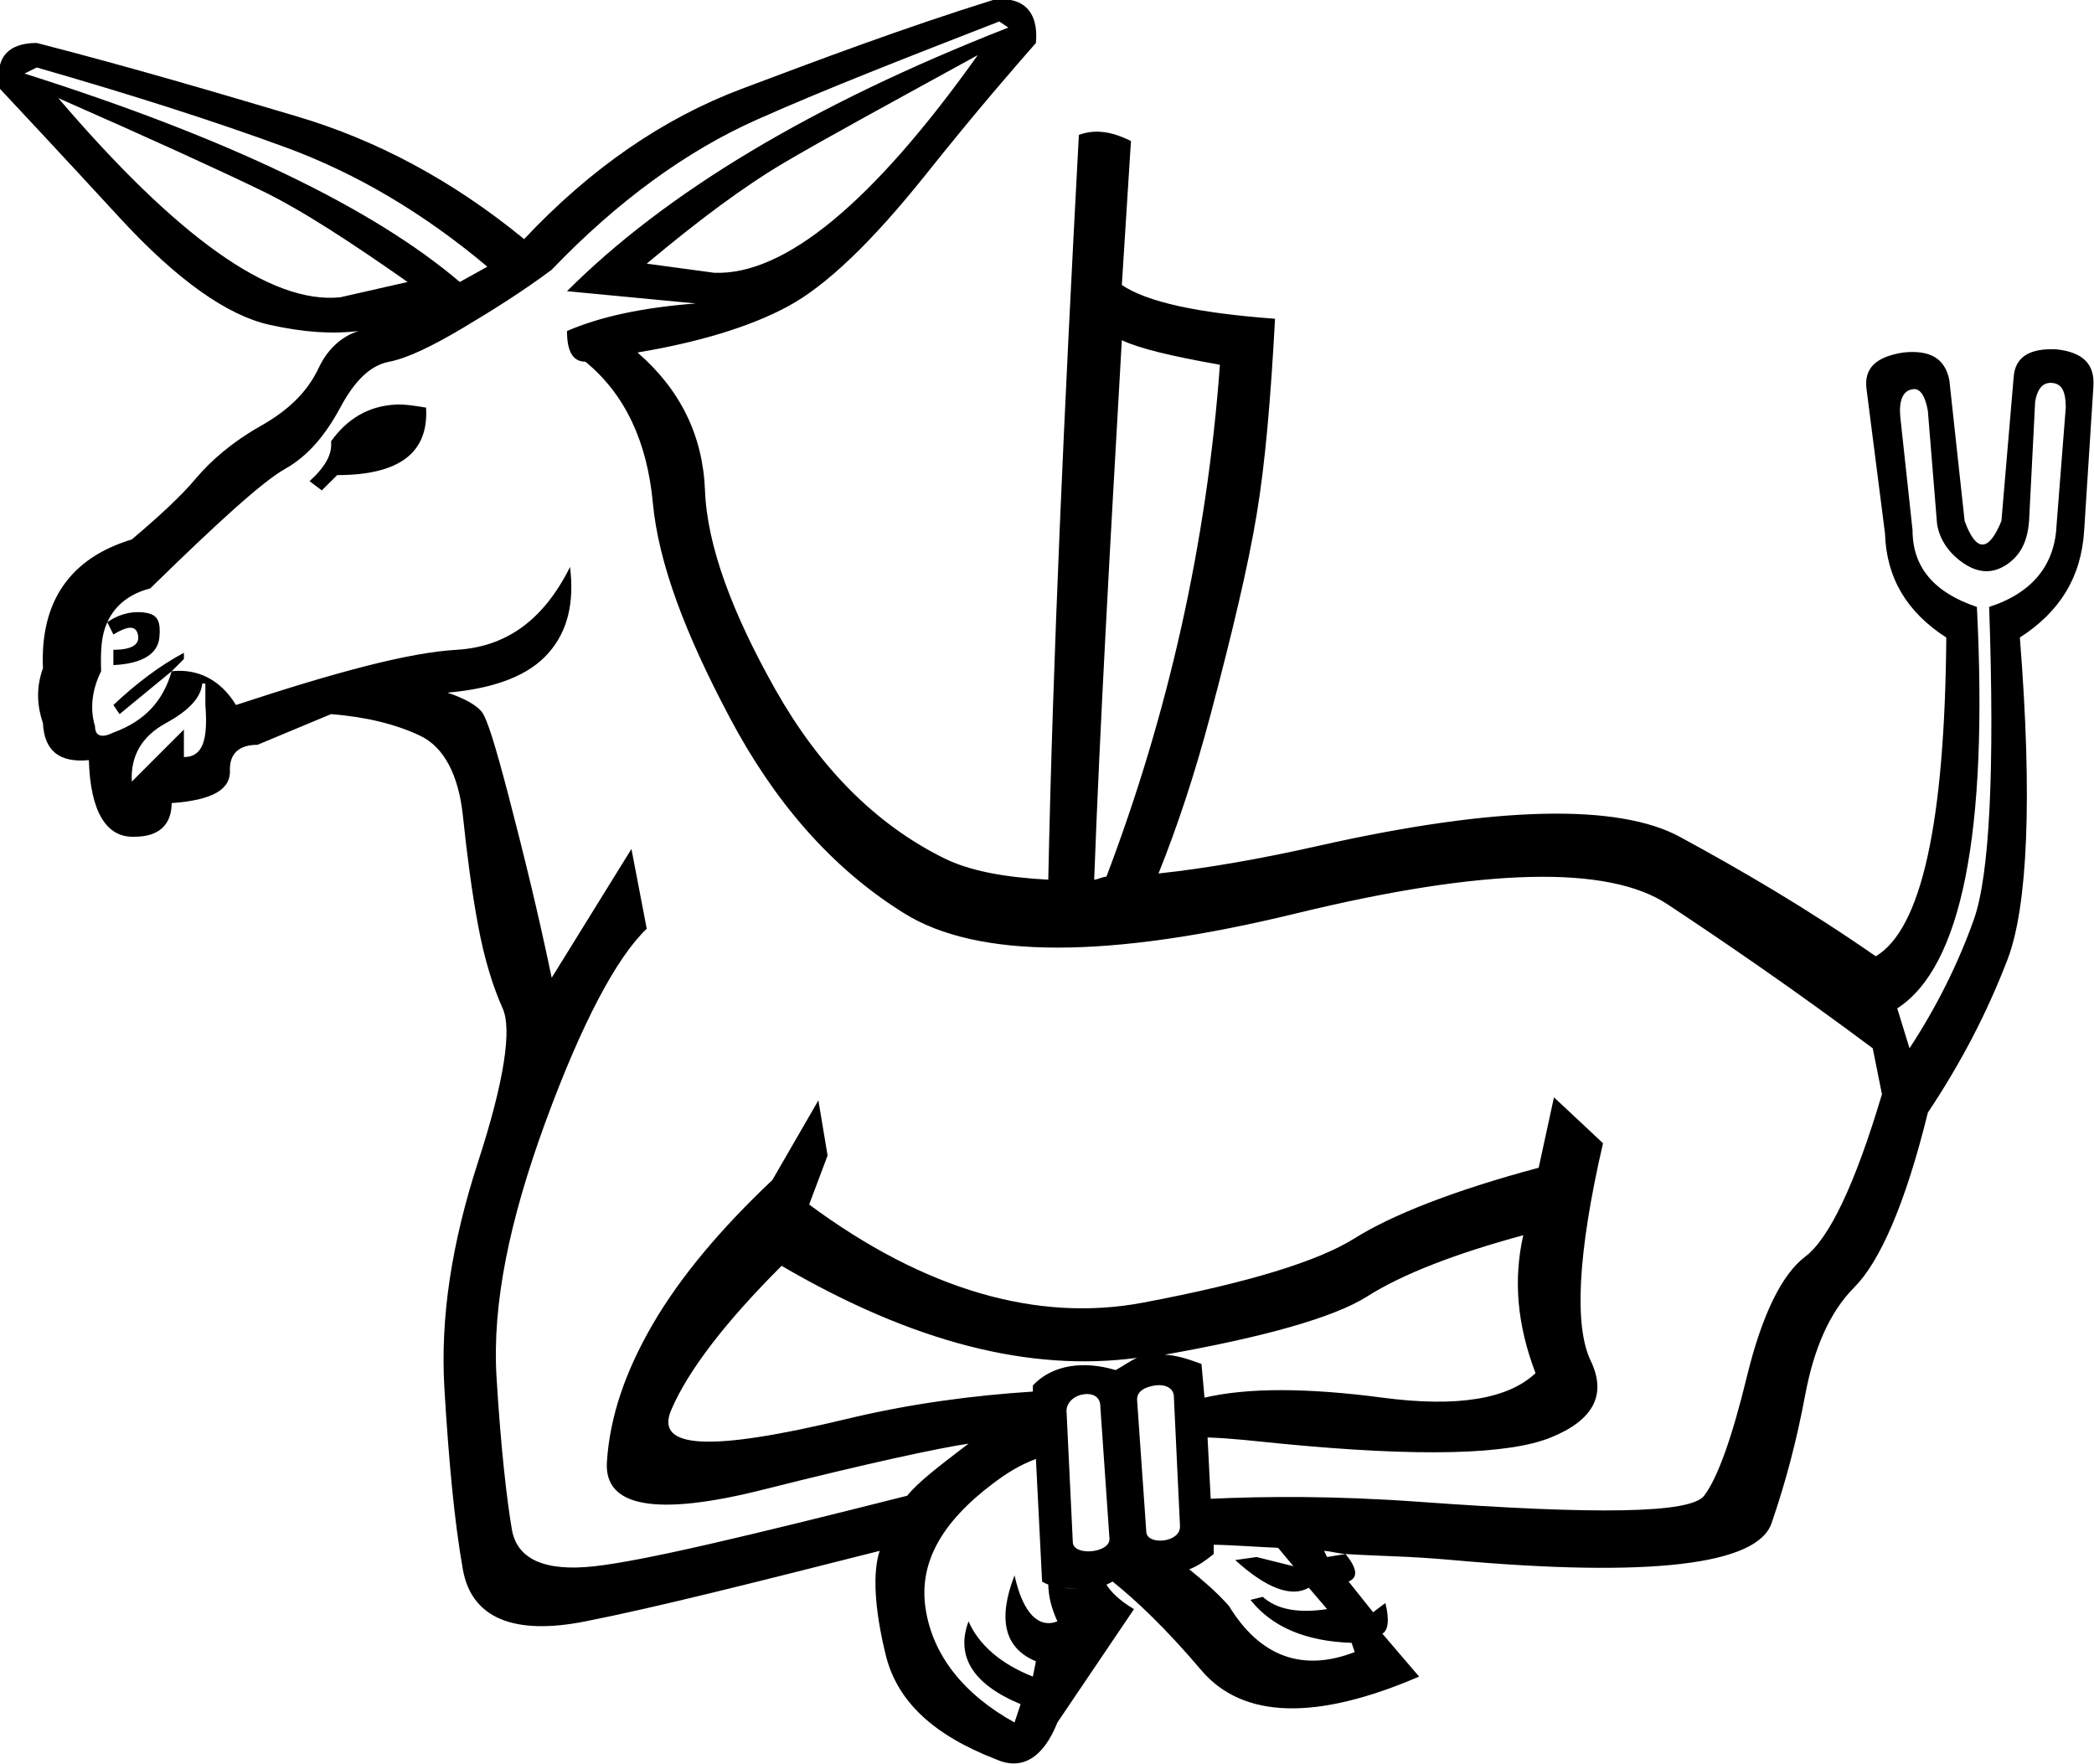 <?xml version="1.0" encoding="UTF-8" standalone="no"?>
<svg
   xmlns:dc="http://purl.org/dc/elements/1.1/"
   xmlns:cc="http://web.resource.org/cc/"
   xmlns:rdf="http://www.w3.org/1999/02/22-rdf-syntax-ns#"
   xmlns:svg="http://www.w3.org/2000/svg"
   xmlns="http://www.w3.org/2000/svg"
   xmlns:sodipodi="http://sodipodi.sourceforge.net/DTD/sodipodi-0.dtd"
   xmlns:inkscape="http://www.inkscape.org/namespaces/inkscape"
   width="21.35"
   height="17.983"
   id="svg2656"
   sodipodi:version="0.32"
   inkscape:version="0.45"
   sodipodi:docname="E216J.svg"
   inkscape:output_extension="org.inkscape.output.svg.inkscape"
   sodipodi:docbase="C:\Program Files\JSesh\fontsST"
   sodipodi:modified="true">
  <defs
     id="defs2661" />
  <sodipodi:namedview
     inkscape:window-height="480"
     inkscape:window-width="640"
     inkscape:pageshadow="2"
     inkscape:pageopacity="0.0"
     guidetolerance="10.0"
     gridtolerance="10.0"
     objecttolerance="10.0"
     borderopacity="1.0"
     bordercolor="#666666"
     pagecolor="#ffffff"
     id="base" />
  <path
     style="fill:#000000; stroke:none"
     d="M 10.125 0 C 9.194 0.291 8.355 0.608 7.562 0.906 C 6.77 1.204 6.027 1.71 5.344 2.438 C 4.617 1.841 3.838 1.427 3.031 1.188 C 2.224 0.948 1.335 0.685 0.375 0.438 C 0.07 0.438 -0.058 0.601 0 0.906 C 0.218 1.139 0.63 1.579 1.219 2.219 C 1.808 2.859 2.321 3.218 2.75 3.312 C 3.098 3.389 3.389 3.408 3.656 3.375 C 3.479 3.43 3.337 3.565 3.25 3.75 C 3.134 3.997 2.94 4.184 2.656 4.344 C 2.373 4.504 2.153 4.693 2 4.875 C 1.847 5.057 1.635 5.253 1.344 5.5 C 0.718 5.689 0.408 6.129 0.438 6.812 C 0.365 7.016 0.379 7.2 0.438 7.375 C 0.452 7.651 0.601 7.779 0.906 7.75 C 0.921 8.274 1.084 8.546 1.375 8.531 C 1.622 8.531 1.75 8.406 1.75 8.188 C 2.172 8.158 2.358 8.047 2.344 7.844 C 2.344 7.684 2.436 7.594 2.625 7.594 L 3.375 7.281 C 3.739 7.31 4.034 7.384 4.281 7.5 C 4.529 7.616 4.675 7.905 4.719 8.312 C 4.762 8.72 4.81 9.088 4.875 9.438 C 4.94 9.787 5.03 10.07 5.125 10.281 C 5.22 10.492 5.144 11.015 4.875 11.844 C 4.606 12.673 4.488 13.429 4.531 14.156 C 4.575 14.883 4.631 15.505 4.719 16 C 4.806 16.495 5.234 16.677 5.969 16.531 C 6.703 16.386 7.703 16.132 8.969 15.812 C 8.896 16.031 8.915 16.402 9.031 16.875 C 9.148 17.348 9.516 17.69 10.156 17.938 C 10.418 18.054 10.636 17.926 10.781 17.562 L 11.562 16.406 C 11.421 16.324 11.325 16.23 11.281 16.156 C 11.302 16.149 11.325 16.134 11.344 16.125 C 11.59 16.322 11.889 16.606 12.25 17.031 C 12.672 17.526 13.422 17.545 14.469 17.094 L 14.094 16.656 C 14.152 16.627 14.169 16.518 14.125 16.344 L 14 16.438 L 13.75 16.125 C 13.852 16.081 13.835 15.989 13.719 15.844 L 13.531 15.875 L 13.5 15.812 C 13.571 15.817 13.644 15.839 13.719 15.844 C 14.09 15.868 14.347 15.864 14.812 15.906 C 16.834 16.088 17.917 15.953 18.062 15.531 C 18.208 15.109 18.319 14.684 18.406 14.219 C 18.494 13.753 18.652 13.38 18.906 13.125 C 19.161 12.87 19.424 12.289 19.656 11.344 C 20.005 10.82 20.265 10.312 20.469 9.781 C 20.672 9.25 20.725 8.144 20.594 6.5 C 21.001 6.238 21.221 5.886 21.25 5.406 L 21.344 3.938 C 21.358 3.719 21.245 3.592 20.969 3.562 C 20.692 3.548 20.546 3.64 20.531 3.844 L 20.406 5.312 C 20.275 5.632 20.148 5.632 20.031 5.312 L 19.875 3.875 C 19.831 3.657 19.683 3.565 19.406 3.594 C 19.13 3.637 19.002 3.751 19.031 3.969 L 19.219 5.438 C 19.233 5.888 19.437 6.238 19.844 6.5 C 19.829 8.391 19.59 9.474 19.125 9.75 C 18.412 9.255 17.743 8.866 17.125 8.531 C 16.507 8.197 15.277 8.21 13.438 8.625 C 12.829 8.762 12.297 8.853 11.812 8.906 C 12.003 8.43 12.179 7.903 12.344 7.281 C 12.562 6.459 12.725 5.774 12.812 5.25 C 12.9 4.726 12.956 4.064 13 3.25 C 12.215 3.192 11.699 3.081 11.438 2.906 L 11.531 1.438 C 11.328 1.336 11.16 1.317 11 1.375 C 10.849 4.197 10.735 6.707 10.688 8.969 C 10.256 8.946 9.893 8.883 9.625 8.75 C 8.92 8.401 8.35 7.817 7.906 7.031 C 7.463 6.246 7.209 5.56 7.188 5 C 7.166 4.44 6.936 3.972 6.5 3.594 C 7.111 3.492 7.639 3.336 8.031 3.125 C 8.424 2.914 8.892 2.465 9.438 1.781 C 9.983 1.098 10.359 0.67 10.562 0.438 C 10.592 0.118 10.43 -0.044 10.125 0 z M 10.188 0.219 L 10.281 0.281 C 8.274 1.067 6.785 1.965 5.781 2.969 L 7.094 3.094 C 6.541 3.137 6.116 3.23 5.781 3.375 C 5.781 3.579 5.838 3.687 5.969 3.688 C 6.376 4.022 6.598 4.507 6.656 5.125 C 6.714 5.743 6.987 6.462 7.438 7.312 C 7.888 8.163 8.47 8.847 9.219 9.312 C 9.968 9.778 11.306 9.778 13.219 9.312 C 15.131 8.847 16.396 8.819 17 9.219 C 17.604 9.619 18.294 10.091 19.094 10.688 L 19.188 11.156 C 18.911 12.087 18.646 12.631 18.406 12.812 C 18.166 12.994 17.965 13.406 17.812 14.031 C 17.66 14.657 17.513 15.068 17.375 15.25 C 17.237 15.432 16.272 15.443 14.469 15.312 C 13.596 15.249 12.896 15.256 12.344 15.281 L 12.312 14.656 C 12.547 14.663 12.796 14.693 13.062 14.719 C 14.481 14.857 15.383 14.831 15.812 14.656 C 16.242 14.482 16.386 14.224 16.219 13.875 C 16.051 13.526 16.082 12.791 16.344 11.656 L 15.844 11.188 L 15.688 11.906 C 14.815 12.139 14.183 12.392 13.812 12.625 C 13.442 12.858 12.733 13.078 11.656 13.281 C 10.58 13.485 9.428 13.154 8.25 12.281 L 8.438 11.781 L 8.344 11.219 L 7.875 12.031 C 7.351 12.526 6.94 13.013 6.656 13.5 C 6.373 13.987 6.217 14.448 6.188 14.906 C 6.158 15.364 6.683 15.464 7.781 15.188 C 8.879 14.911 9.584 14.762 9.875 14.719 C 9.57 14.951 9.352 15.119 9.25 15.25 C 7.636 15.657 6.579 15.911 6.062 15.969 C 5.546 16.027 5.27 15.892 5.219 15.594 C 5.168 15.296 5.106 14.766 5.062 14.031 C 5.019 13.297 5.192 12.448 5.562 11.438 C 5.933 10.427 6.288 9.76 6.594 9.469 L 6.438 8.656 L 5.625 9.969 C 5.48 9.271 5.326 8.656 5.188 8.125 C 5.049 7.594 4.964 7.315 4.906 7.25 C 4.848 7.185 4.737 7.121 4.562 7.062 C 5.057 7.019 5.397 6.882 5.594 6.656 C 5.79 6.431 5.856 6.145 5.812 5.781 C 5.536 6.334 5.151 6.596 4.656 6.625 C 4.162 6.654 3.424 6.853 2.406 7.188 C 2.246 6.926 2.012 6.815 1.75 6.844 C 1.663 7.149 1.476 7.352 1.156 7.469 C 1.04 7.527 0.969 7.508 0.969 7.406 C 0.911 7.217 0.944 7.018 1.031 6.844 C 1.025 6.629 1.031 6.482 1.094 6.344 C 1.175 6.164 1.334 6.049 1.531 6 C 2.215 5.331 2.674 4.912 2.906 4.781 C 3.139 4.65 3.316 4.44 3.469 4.156 C 3.621 3.873 3.78 3.724 3.969 3.688 C 4.158 3.651 4.413 3.526 4.719 3.344 C 5.024 3.162 5.334 2.968 5.625 2.75 C 6.294 2.052 6.999 1.539 7.719 1.219 C 8.439 0.899 9.257 0.582 10.188 0.219 z M 1.094 6.344 L 1.156 6.469 C 1.302 6.381 1.384 6.374 1.406 6.469 C 1.428 6.563 1.36 6.625 1.156 6.625 L 1.156 6.781 C 1.462 6.767 1.61 6.66 1.625 6.5 C 1.64 6.34 1.609 6.272 1.5 6.25 C 1.391 6.228 1.239 6.242 1.094 6.344 z M 1.75 6.844 L 1.875 6.719 L 1.875 6.656 C 1.628 6.787 1.389 6.969 1.156 7.188 L 1.219 7.281 L 1.75 6.844 z M 9.969 0.562 C 8.892 2.075 7.994 2.81 7.281 2.781 L 6.594 2.688 C 7.132 2.237 7.593 1.896 8 1.656 C 8.407 1.416 9.067 1.057 9.969 0.562 z M 0.375 0.688 C 1.335 0.964 2.172 1.231 2.906 1.5 C 3.641 1.769 4.329 2.181 4.969 2.719 L 4.688 2.875 C 3.8 2.119 2.315 1.404 0.25 0.75 L 0.375 0.688 z M 0.594 1 C 1.554 1.422 2.234 1.734 2.656 1.938 C 3.078 2.141 3.574 2.468 4.156 2.875 L 3.469 3.031 C 2.756 3.104 1.801 2.411 0.594 1 z M 11.438 3.469 C 11.627 3.556 11.943 3.631 12.438 3.719 C 12.304 5.55 11.906 7.291 11.281 8.938 C 11.242 8.939 11.195 8.967 11.156 8.969 C 11.215 7.385 11.316 5.595 11.438 3.469 z M 20.938 3.906 C 21.025 3.921 21.062 3.996 21.062 4.156 L 20.969 5.344 C 20.954 5.751 20.732 6.042 20.281 6.188 C 20.339 7.86 20.285 8.924 20.125 9.375 C 19.965 9.826 19.745 10.266 19.469 10.688 L 19.344 10.281 C 19.998 9.859 20.273 8.5 20.156 6.188 C 19.72 6.042 19.5 5.784 19.5 5.406 L 19.375 4.25 C 19.36 4.09 19.398 3.983 19.5 3.969 C 19.573 3.954 19.627 4.028 19.656 4.188 L 19.75 5.344 C 19.779 5.518 19.886 5.655 20.031 5.75 C 20.177 5.845 20.323 5.852 20.469 5.75 C 20.614 5.648 20.673 5.502 20.688 5.312 L 20.75 4.094 C 20.779 3.934 20.85 3.892 20.938 3.906 z M 4.031 4.125 C 3.753 4.141 3.539 4.271 3.375 4.5 C 3.39 4.631 3.316 4.761 3.156 4.906 L 3.281 5 L 3.438 4.844 C 4.063 4.844 4.373 4.622 4.344 4.156 C 4.238 4.138 4.124 4.12 4.031 4.125 z M 2.062 6.969 L 2.094 6.969 L 2.094 7.188 C 2.123 7.551 2.064 7.719 1.875 7.719 L 1.875 7.438 L 1.344 7.969 C 1.329 7.707 1.448 7.506 1.688 7.375 C 1.927 7.244 2.048 7.114 2.062 6.969 z M 15.531 12.594 C 15.429 13.045 15.467 13.505 15.656 14 C 15.38 14.262 14.865 14.352 14.094 14.25 C 13.323 14.148 12.718 14.148 12.281 14.25 L 12.25 13.906 C 12.085 13.845 11.978 13.817 11.875 13.812 C 12.893 13.632 13.601 13.432 13.938 13.219 C 14.294 12.993 14.833 12.783 15.531 12.594 z M 7.969 12.906 C 9.313 13.691 10.505 13.99 11.594 13.844 C 11.529 13.871 11.459 13.923 11.375 13.969 C 11.05 13.872 10.732 13.912 10.531 14.125 L 10.531 14.188 C 9.931 14.227 9.294 14.308 8.625 14.469 C 7.265 14.796 6.669 14.782 6.844 14.375 C 7.018 13.968 7.402 13.473 7.969 12.906 z M 11.781 14.125 C 11.873 14.112 11.972 14.147 11.969 14.25 L 12.031 15.562 C 12.034 15.731 11.703 15.755 11.688 15.625 L 11.594 14.281 C 11.585 14.177 11.689 14.138 11.781 14.125 z M 11.031 14.219 C 11.124 14.199 11.221 14.229 11.219 14.344 L 11.312 15.688 C 11.32 15.837 10.934 15.87 10.938 15.719 L 10.875 14.406 C 10.863 14.314 10.939 14.238 11.031 14.219 z M 10.562 14.875 L 10.625 16.125 C 10.639 16.136 10.67 16.148 10.688 16.156 C 10.69 16.275 10.719 16.394 10.781 16.531 C 10.592 16.604 10.431 16.455 10.344 16.062 C 10.169 16.513 10.243 16.807 10.562 16.938 L 10.531 17.094 C 10.197 16.963 9.977 16.764 9.875 16.531 C 9.744 16.88 9.912 17.171 10.406 17.375 L 10.344 17.562 C 9.82 17.272 9.51 16.872 9.438 16.406 C 9.365 15.941 9.594 15.525 10.125 15.125 C 10.251 15.03 10.387 14.94 10.562 14.875 z M 12.375 15.75 C 12.536 15.751 12.831 15.773 13.031 15.781 L 13.188 15.969 L 12.812 15.875 L 12.594 15.906 C 12.914 16.197 13.169 16.289 13.344 16.188 L 13.531 16.406 C 13.24 16.45 13.02 16.412 12.875 16.281 L 12.75 16.312 C 12.968 16.589 13.316 16.735 13.781 16.75 L 13.812 16.844 C 13.289 17.047 12.851 16.899 12.531 16.375 C 12.394 16.22 12.252 16.104 12.125 16 C 12.22 15.965 12.299 15.905 12.375 15.844 L 12.375 15.75 z M 10.844 16.188 C 10.925 16.197 11.004 16.201 11.094 16.188 C 11.002 16.199 10.926 16.201 10.844 16.188 z "
     id="path2658" />
</svg>
